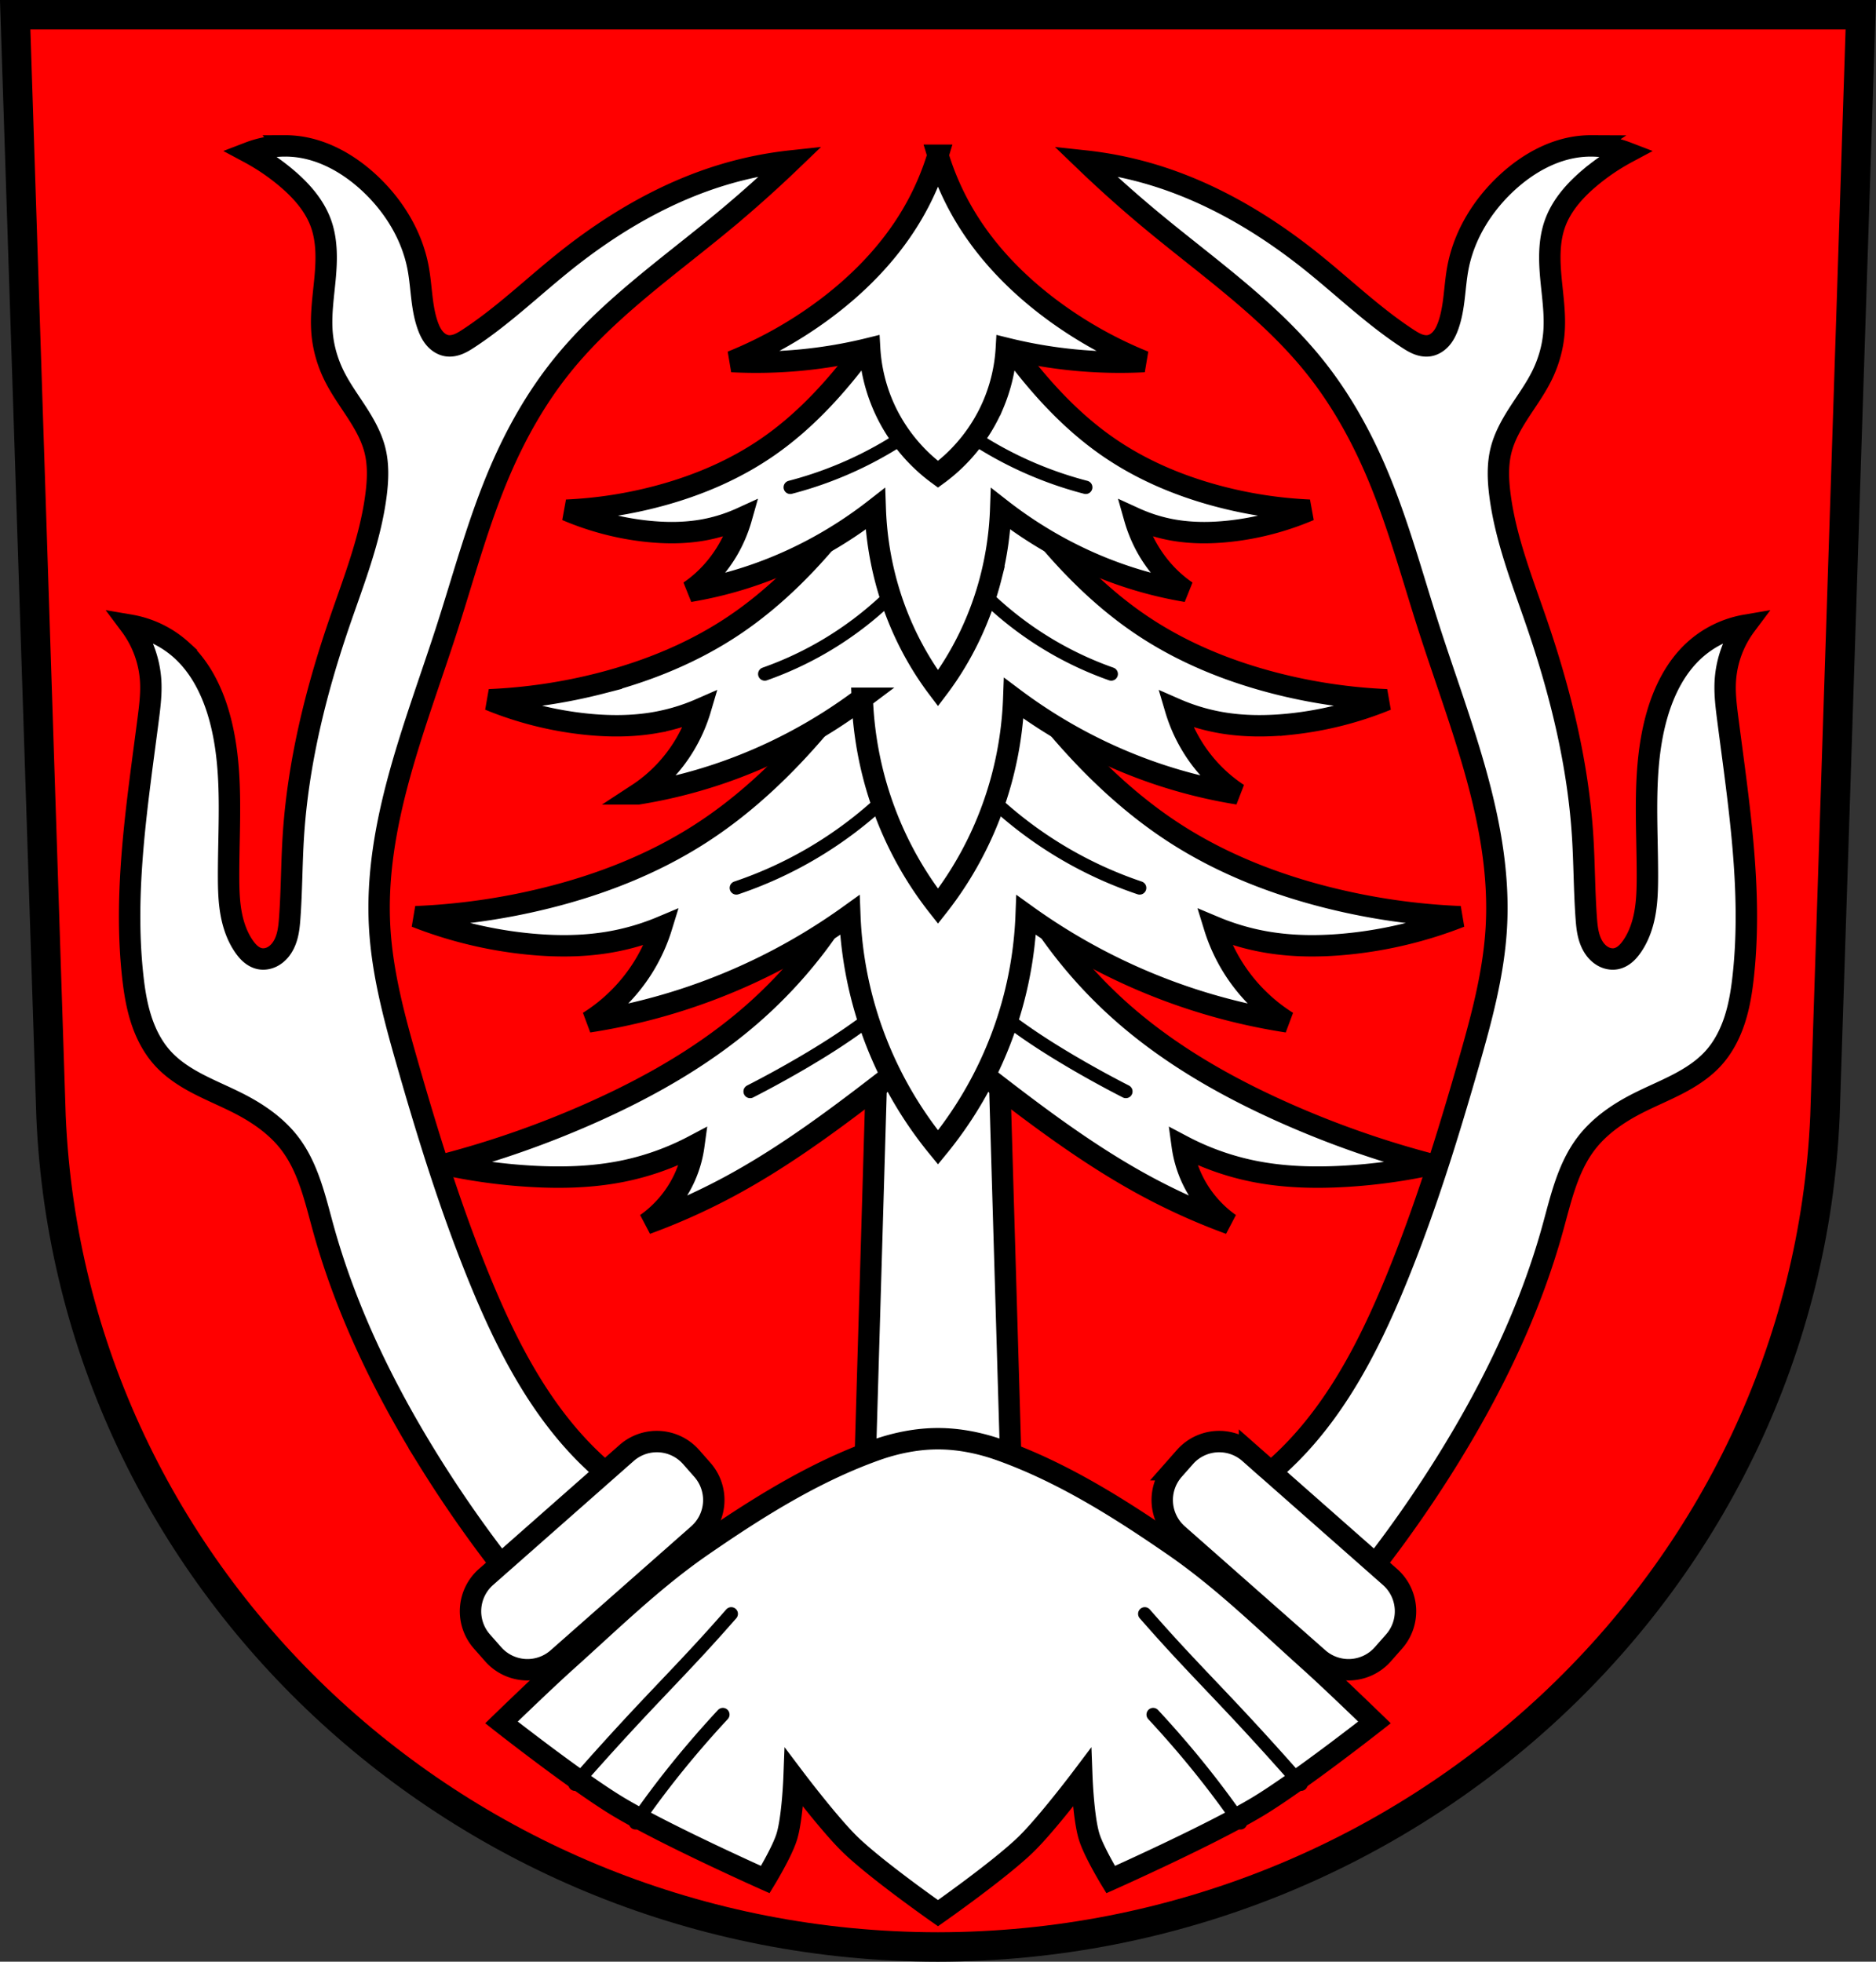 <svg xmlns="http://www.w3.org/2000/svg" width="701.34" height="733.21" viewBox="0 0 701.338 733.206"><rect x="0" y="0" width="701.338" height="733.206" fill="#333333" stroke="none"/><g stroke="#000"><g fill-rule="evenodd"><path d="m5.677 5.5 13.398 411.74c7.415 173.2 153.92 310.37 331.59 310.46 177.51-.212 324.07-137.43 331.59-310.46L695.653 5.5h-344.98z" fill="red" stroke-width="11"/><g fill="#fff" stroke-width="8"><path d="m328.477 374.98-5.707 194.01h55.794l-5.707-194.01-22.19 10.145-22.19-10.145z"/><path d="M322.137 326.16a174.031 174.031 0 0 1-39.943 51.99c-17.75 15.745-38.58 27.706-60.23 37.408a358.879 358.879 0 0 1-55.795 19.654 207.855 207.855 0 0 0 32.34 4.438c11.443.662 23 .368 34.24-1.9a98.821 98.821 0 0 0 26.629-9.512 42.852 42.852 0 0 1-3.803 12.682 42.97 42.97 0 0 1-13.949 16.484 237.844 237.844 0 0 0 31.07-13.949c18.394-9.901 35.396-22.18 51.99-34.871a1157.1 1157.1 0 0 0 25.994-20.479 1160.099 1160.099 0 0 0 25.996 20.479c16.594 12.689 33.596 24.97 51.99 34.871 10 5.385 20.395 10.05 31.07 13.949a42.978 42.978 0 0 1-13.949-16.484 42.852 42.852 0 0 1-3.803-12.682 98.855 98.855 0 0 0 26.629 9.512c11.235 2.269 22.794 2.562 34.24 1.9a207.866 207.866 0 0 0 32.34-4.438c-19.1-5-37.78-11.582-55.795-19.654-21.652-9.702-42.483-21.663-60.23-37.408a174.089 174.089 0 0 1-39.943-51.99l-28.531 40.09-28.529-40.09"/></g><g fill="none" stroke-linecap="round" stroke-width="5"><path d="M280.437 407.95c6.652-3.406 13.207-7 19.655-10.778 7.388-4.328 14.641-8.901 21.557-13.948a188.69 188.69 0 0 0 24.09-20.923M420.897 407.95c-6.652-3.406-13.207-7-19.655-10.778-7.388-4.328-14.641-8.901-21.557-13.948a188.69 188.69 0 0 1-24.09-20.923"/></g><path d="M350.667 201.89a306.492 306.492 0 0 1-41.846 66.57c-13.573 16.448-28.989 31.567-46.918 43.11-17.602 11.336-37.37 19.06-57.695 24.09a244.482 244.482 0 0 1-48.82 6.975 157.916 157.916 0 0 0 41.846 10.145c10.125 1.025 20.399 1.061 30.434-.635a89.134 89.134 0 0 0 19.654-5.707 64.321 64.321 0 0 1-6.975 15.217 64.597 64.597 0 0 1-20.289 20.289 226.101 226.101 0 0 0 34.871-8.242 226.459 226.459 0 0 0 62.77-31.701 145.672 145.672 0 0 0 5.072 32.969 145.986 145.986 0 0 0 27.896 53.893 146.001 146.001 0 0 0 27.896-53.893 145.599 145.599 0 0 0 5.072-32.969 226.472 226.472 0 0 0 62.77 31.701 225.992 225.992 0 0 0 34.871 8.242 64.597 64.597 0 0 1-20.289-20.289 64.4 64.4 0 0 1-6.975-15.217 89.166 89.166 0 0 0 19.654 5.707c10.03 1.696 20.308 1.659 30.434.635a157.848 157.848 0 0 0 41.846-10.145 244.254 244.254 0 0 1-48.82-6.975c-20.321-5.04-40.09-12.758-57.695-24.09-17.929-11.546-33.35-26.666-46.918-43.11a306.626 306.626 0 0 1-41.846-66.57z" fill="#fff" stroke-width="8"/><g fill="none" stroke-linecap="round" stroke-width="5"><path d="M275.287 331.87a151.13 151.13 0 0 0 27.897-12.68 150.986 150.986 0 0 0 28.531-21.557M426.047 331.87a151.13 151.13 0 0 1-27.897-12.68 150.986 150.986 0 0 1-28.531-21.557"/></g><path d="M350.667 135.6c-9.462 21.355-21.578 41.43-35.95 59.57-11.66 14.718-24.905 28.25-40.31 38.58-15.12 10.144-32.11 17.05-49.567 21.561a202.133 202.133 0 0 1-41.942 6.241 131.265 131.265 0 0 0 35.95 9.08c8.699.917 17.525.949 26.15-.568a74.233 74.233 0 0 0 16.885-5.107 58.773 58.773 0 0 1-5.992 13.617c-4.404 7.311-10.411 13.569-17.431 18.16a187.785 187.785 0 0 0 29.958-7.376c19.247-6.454 37.516-16.06 53.926-28.368a135.313 135.313 0 0 0 4.358 29.502c4.628 17.586 12.853 34.14 23.966 48.23 11.11-14.09 19.338-30.64 23.966-48.23a135.383 135.383 0 0 0 4.358-29.502c16.41 12.304 34.679 21.914 53.926 28.368a187.785 187.785 0 0 0 29.958 7.376c-7.02-4.587-13.03-10.844-17.431-18.16a58.755 58.755 0 0 1-5.992-13.617 74.188 74.188 0 0 0 16.885 5.107c8.621 1.517 17.447 1.485 26.15.568a131.122 131.122 0 0 0 35.95-9.08 202.26 202.26 0 0 1-41.942-6.241c-17.458-4.508-34.445-11.417-49.567-21.561-15.403-10.332-28.647-23.862-40.31-38.58-14.372-18.14-26.488-38.22-35.95-59.57z" fill="#fff" stroke-width="8"/><g fill="none" stroke-linecap="round" stroke-width="5"><path d="M285.907 251.91a128.897 128.897 0 0 0 23.967-11.347 128.966 128.966 0 0 0 24.511-19.29M415.427 251.91a128.897 128.897 0 0 1-23.967-11.347 128.966 128.966 0 0 1-24.511-19.29"/></g><path d="M350.667 82.04c-7.834 18.421-17.865 35.741-29.764 51.39-9.654 12.696-20.619 24.368-33.372 33.28-12.52 8.75-26.584 14.71-41.04 18.599a161.098 161.098 0 0 1-34.725 5.384c9.53 4.069 19.575 6.712 29.764 7.831 7.202.791 14.509.819 21.647-.49a59.676 59.676 0 0 0 13.98-4.405 51.758 51.758 0 0 1-4.961 11.746c-3.646 6.307-8.62 11.705-14.431 15.662a150.34 150.34 0 0 0 24.803-6.362c15.935-5.568 31.06-13.858 44.646-24.471a121.302 121.302 0 0 0 3.608 25.45c3.832 15.171 10.641 29.447 19.842 41.601 9.201-12.154 16.01-26.431 19.842-41.601a121.33 121.33 0 0 0 3.608-25.45c13.586 10.614 28.712 18.904 44.646 24.471a150.34 150.34 0 0 0 24.803 6.362c-5.811-3.957-10.785-9.355-14.431-15.662a51.816 51.816 0 0 1-4.961-11.746 59.661 59.661 0 0 0 13.98 4.405c7.138 1.309 14.445 1.281 21.647.49 10.189-1.119 20.234-3.762 29.764-7.831a161.117 161.117 0 0 1-34.725-5.384c-14.454-3.889-28.518-9.848-41.04-18.599-12.752-8.913-23.718-20.584-33.372-33.28-11.899-15.649-21.93-32.968-29.764-51.39z" fill="#fff" stroke-width="8"/><g stroke-linecap="round"><g fill="none" stroke-width="5"><path d="M295.437 182.14a141.421 141.421 0 0 0 27.23-10.16 141.315 141.315 0 0 0 20.726-12.598M405.897 182.14a141.421 141.421 0 0 1-27.23-10.16 141.315 141.315 0 0 1-20.726-12.598"/></g><path d="M350.667 58.03a101.732 101.732 0 0 1-9.863 22.416c-8.527 14.376-20.545 26.497-34.07 36.31a156.077 156.077 0 0 1-33.18 18.381 176.752 176.752 0 0 0 51.557-4.932 62.933 62.933 0 0 0 4.932 21.07c4.392 10.298 11.595 19.382 20.623 26 9.03-6.621 16.231-15.706 20.623-26a62.938 62.938 0 0 0 4.932-21.07 176.751 176.751 0 0 0 51.557 4.932 156.272 156.272 0 0 1-33.18-18.381c-13.527-9.818-25.545-21.939-34.07-36.31a101.68 101.68 0 0 1-9.863-22.416z" fill="#fff" stroke-width="8"/></g><g fill="#fff" stroke-width="8"><path d="M106.467 54.53a37.72 37.72 0 0 0-13.381 2.504 80.87 80.87 0 0 1 13.896 9.414c5.531 4.653 10.549 10.238 13 17.04 2.349 6.512 2.181 13.645 1.543 20.539-.639 6.894-1.718 13.812-1.094 20.707.493 5.448 2.057 10.788 4.482 15.691 2.352 4.755 5.486 9.07 8.373 13.521 2.887 4.451 5.569 9.13 6.869 14.273 1.364 5.394 1.147 11.07.449 16.588-2.111 16.692-8.458 32.499-13.898 48.42-8.773 25.677-15.32 52.27-17.04 79.35-.643 10.152-.607 20.341-1.346 30.486-.155 2.134-.347 4.277-.861 6.354s-1.365 4.1-2.725 5.752c-.917 1.115-2.067 2.052-3.389 2.633-1.322.581-2.818.796-4.232.506-1.23-.252-2.367-.874-3.334-1.676-.967-.801-1.773-1.78-2.494-2.809-2.591-3.697-4.099-8.07-4.898-12.51-.8-4.443-.919-8.978-.93-13.492-.049-20.288 1.992-41.02-3.588-60.52-2.592-9.06-6.948-17.844-13.898-24.21a38.13 38.13 0 0 0-19.277-9.416 38.714 38.714 0 0 1 7.621 20.623c.307 4.789-.283 9.586-.896 14.346-4.104 31.858-9.274 64.01-5.828 95.94.598 5.546 1.463 11.09 3.172 16.4 1.708 5.31 4.292 10.399 8.04 14.533 3.759 4.15 8.565 7.217 13.541 9.785 4.976 2.568 10.173 4.687 15.15 7.252 7.154 3.687 13.943 8.401 18.83 14.795 6.974 9.124 9.485 20.764 12.553 31.83 8.443 30.459 22.369 59.2 39 86.08a462.068 462.068 0 0 0 40.797 56.04l44.38-38.11a116.195 116.195 0 0 1-22.865-16.588c-19.669-18.31-32.369-42.844-42.59-67.7-10.916-26.543-19.438-54-27.348-81.59-4.76-16.602-9.328-33.42-10.311-50.662-2.184-38.33 13.335-75.09 25.11-111.63 6.436-19.982 11.836-40.36 20.17-59.63 5.87-13.564 13.204-26.549 22.416-38.11 17.05-21.398 39.911-37.23 60.973-54.695a464.064 464.064 0 0 0 25.11-22.416 139.846 139.846 0 0 0-24.658 4.932c-22.01 6.506-42.16 18.382-60.07 32.727-11.958 9.576-23.04 20.309-35.865 28.693-1.215.795-2.456 1.572-3.807 2.105-1.351.534-2.83.815-4.264.584-1.81-.292-3.424-1.389-4.604-2.793-1.18-1.403-1.962-3.099-2.57-4.828-2.417-6.873-2.231-14.361-3.586-21.52-2.318-12.246-9.221-23.379-18.381-31.83-7.491-6.911-16.781-12.243-26.9-13.451a37.41 37.41 0 0 0-4.551-.262zm488.41 0a37.056 37.056 0 0 0-4.553.262c-10.12 1.209-19.41 6.54-26.9 13.451-9.16 8.451-16.06 19.584-18.381 31.83-1.355 7.159-1.169 14.646-3.586 21.52-.608 1.729-1.391 3.425-2.57 4.828-1.18 1.403-2.794 2.501-4.604 2.793-1.434.231-2.913-.05-4.264-.584-1.351-.534-2.589-1.311-3.805-2.105-12.821-8.385-23.91-19.12-35.867-28.693-17.912-14.345-38.07-26.22-60.07-32.727a140.136 140.136 0 0 0-24.658-4.932 459.556 459.556 0 0 0 25.11 22.416c21.06 17.467 43.919 33.3 60.973 54.695 9.212 11.558 16.546 24.543 22.416 38.11 8.338 19.266 13.738 39.645 20.17 59.63 11.77 36.542 27.29 73.3 25.11 111.63-.982 17.242-5.553 34.06-10.313 50.662-7.91 27.589-16.432 55.05-27.348 81.59-10.221 24.853-22.921 49.39-42.59 67.7a116.032 116.032 0 0 1-22.865 16.588l44.38 38.11a462.959 462.959 0 0 0 40.797-56.04c16.635-26.876 30.561-55.619 39-86.08 3.067-11.07 5.579-22.706 12.553-31.83 4.888-6.394 11.676-11.11 18.83-14.795 4.977-2.565 10.175-4.684 15.15-7.252 4.976-2.568 9.782-5.635 13.541-9.785 3.745-4.134 6.331-9.223 8.04-14.533 1.708-5.31 2.572-10.855 3.17-16.4 3.446-31.936-1.724-64.08-5.828-95.94-.613-4.76-1.204-9.556-.896-14.346a38.714 38.714 0 0 1 7.621-20.623 38.119 38.119 0 0 0-19.277 9.416c-6.95 6.365-11.306 15.15-13.898 24.21-5.58 19.505-3.537 40.24-3.586 60.52-.011 4.514-.13 9.05-.93 13.492-.8 4.443-2.308 8.813-4.898 12.51-.721 1.029-1.529 2.01-2.496 2.809-.967.801-2.102 1.424-3.332 1.676-1.414.29-2.913.075-4.234-.506-1.322-.581-2.471-1.518-3.389-2.633-1.359-1.652-2.21-3.675-2.725-5.752-.514-2.077-.706-4.22-.861-6.354-.739-10.146-.701-20.334-1.344-30.486-1.715-27.08-8.264-53.675-17.04-79.35-5.44-15.921-11.788-31.728-13.898-48.42-.698-5.52-.915-11.193.449-16.588 1.3-5.143 3.982-9.823 6.869-14.273 2.887-4.451 6.02-8.767 8.373-13.521 2.426-4.904 3.991-10.243 4.484-15.691.624-6.895-.457-13.813-1.096-20.707s-.807-14.03 1.543-20.539c2.453-6.799 7.471-12.384 13-17.04a80.925 80.925 0 0 1 13.898-9.414 37.716 37.716 0 0 0-13.381-2.504zM350.667 537.73c-7.9 0-15.872 1.62-23.313 4.275-23.309 8.318-44.641 21.806-65.01 35.865-18.235 12.588-34.16 28.25-50.66 43.04-8.267 7.407-24.21 22.865-24.21 22.865s28.18 22.15 43.486 31.383c17.569 10.597 55.14 27.348 55.14 27.348s6.335-10.382 8.07-16.14c2.129-7.06 2.689-21.967 2.689-21.967s13.21 17.518 21.07 25.11c9.958 9.613 32.729 25.555 32.729 25.555s22.768-15.942 32.727-25.555c7.861-7.588 21.07-25.11 21.07-25.11s.56 14.903 2.689 21.967c1.736 5.759 8.07 16.14 8.07 16.14s37.574-16.751 55.14-27.348c15.307-9.233 43.488-31.383 43.488-31.383s-15.944-15.459-24.21-22.865c-16.504-14.785-32.425-30.451-50.66-43.04-20.367-14.06-41.698-27.548-65.01-35.865-7.441-2.655-15.412-4.275-23.313-4.275z"/></g><g fill="none" stroke-linecap="round" stroke-width="5"><path d="M214.957 666.86a1050.793 1050.793 0 0 1 24.974-27.565c7.256-7.729 14.629-15.349 21.814-23.14a654.67 654.67 0 0 0 11.629-12.96M237.607 681.3a345.662 345.662 0 0 1 10.212-14.01 361.736 361.736 0 0 1 11.656-14.374 384.684 384.684 0 0 1 10.76-12.08M486.387 666.86a1050.793 1050.793 0 0 0-24.974-27.565c-7.256-7.729-14.629-15.349-21.814-23.14a654.67 654.67 0 0 1-11.629-12.96M463.737 681.3a345.662 345.662 0 0 0-10.212-14.01 361.736 361.736 0 0 0-11.656-14.374 384.684 384.684 0 0 0-10.76-12.08"/></g></g><path d="M244.987 538.81a17.07 17.07 0 0 0-10.76 4.283l-52.51 46.29a17.086 17.086 0 0 0-1.523 24.17l4.156 4.715a17.086 17.086 0 0 0 24.17 1.521l52.51-46.29a17.086 17.086 0 0 0 1.523-24.17l-4.156-4.713a17.083 17.083 0 0 0-13.408-5.807zm211.37 0a17.072 17.072 0 0 0-13.408 5.807l-4.156 4.713a17.088 17.088 0 0 0 1.523 24.17l52.51 46.29a17.088 17.088 0 0 0 24.17-1.521l4.156-4.715a17.088 17.088 0 0 0-1.523-24.17l-52.51-46.29a17.065 17.065 0 0 0-10.76-4.283z" fill="#fff" stroke-linecap="round" stroke-width="8"/></g></svg>